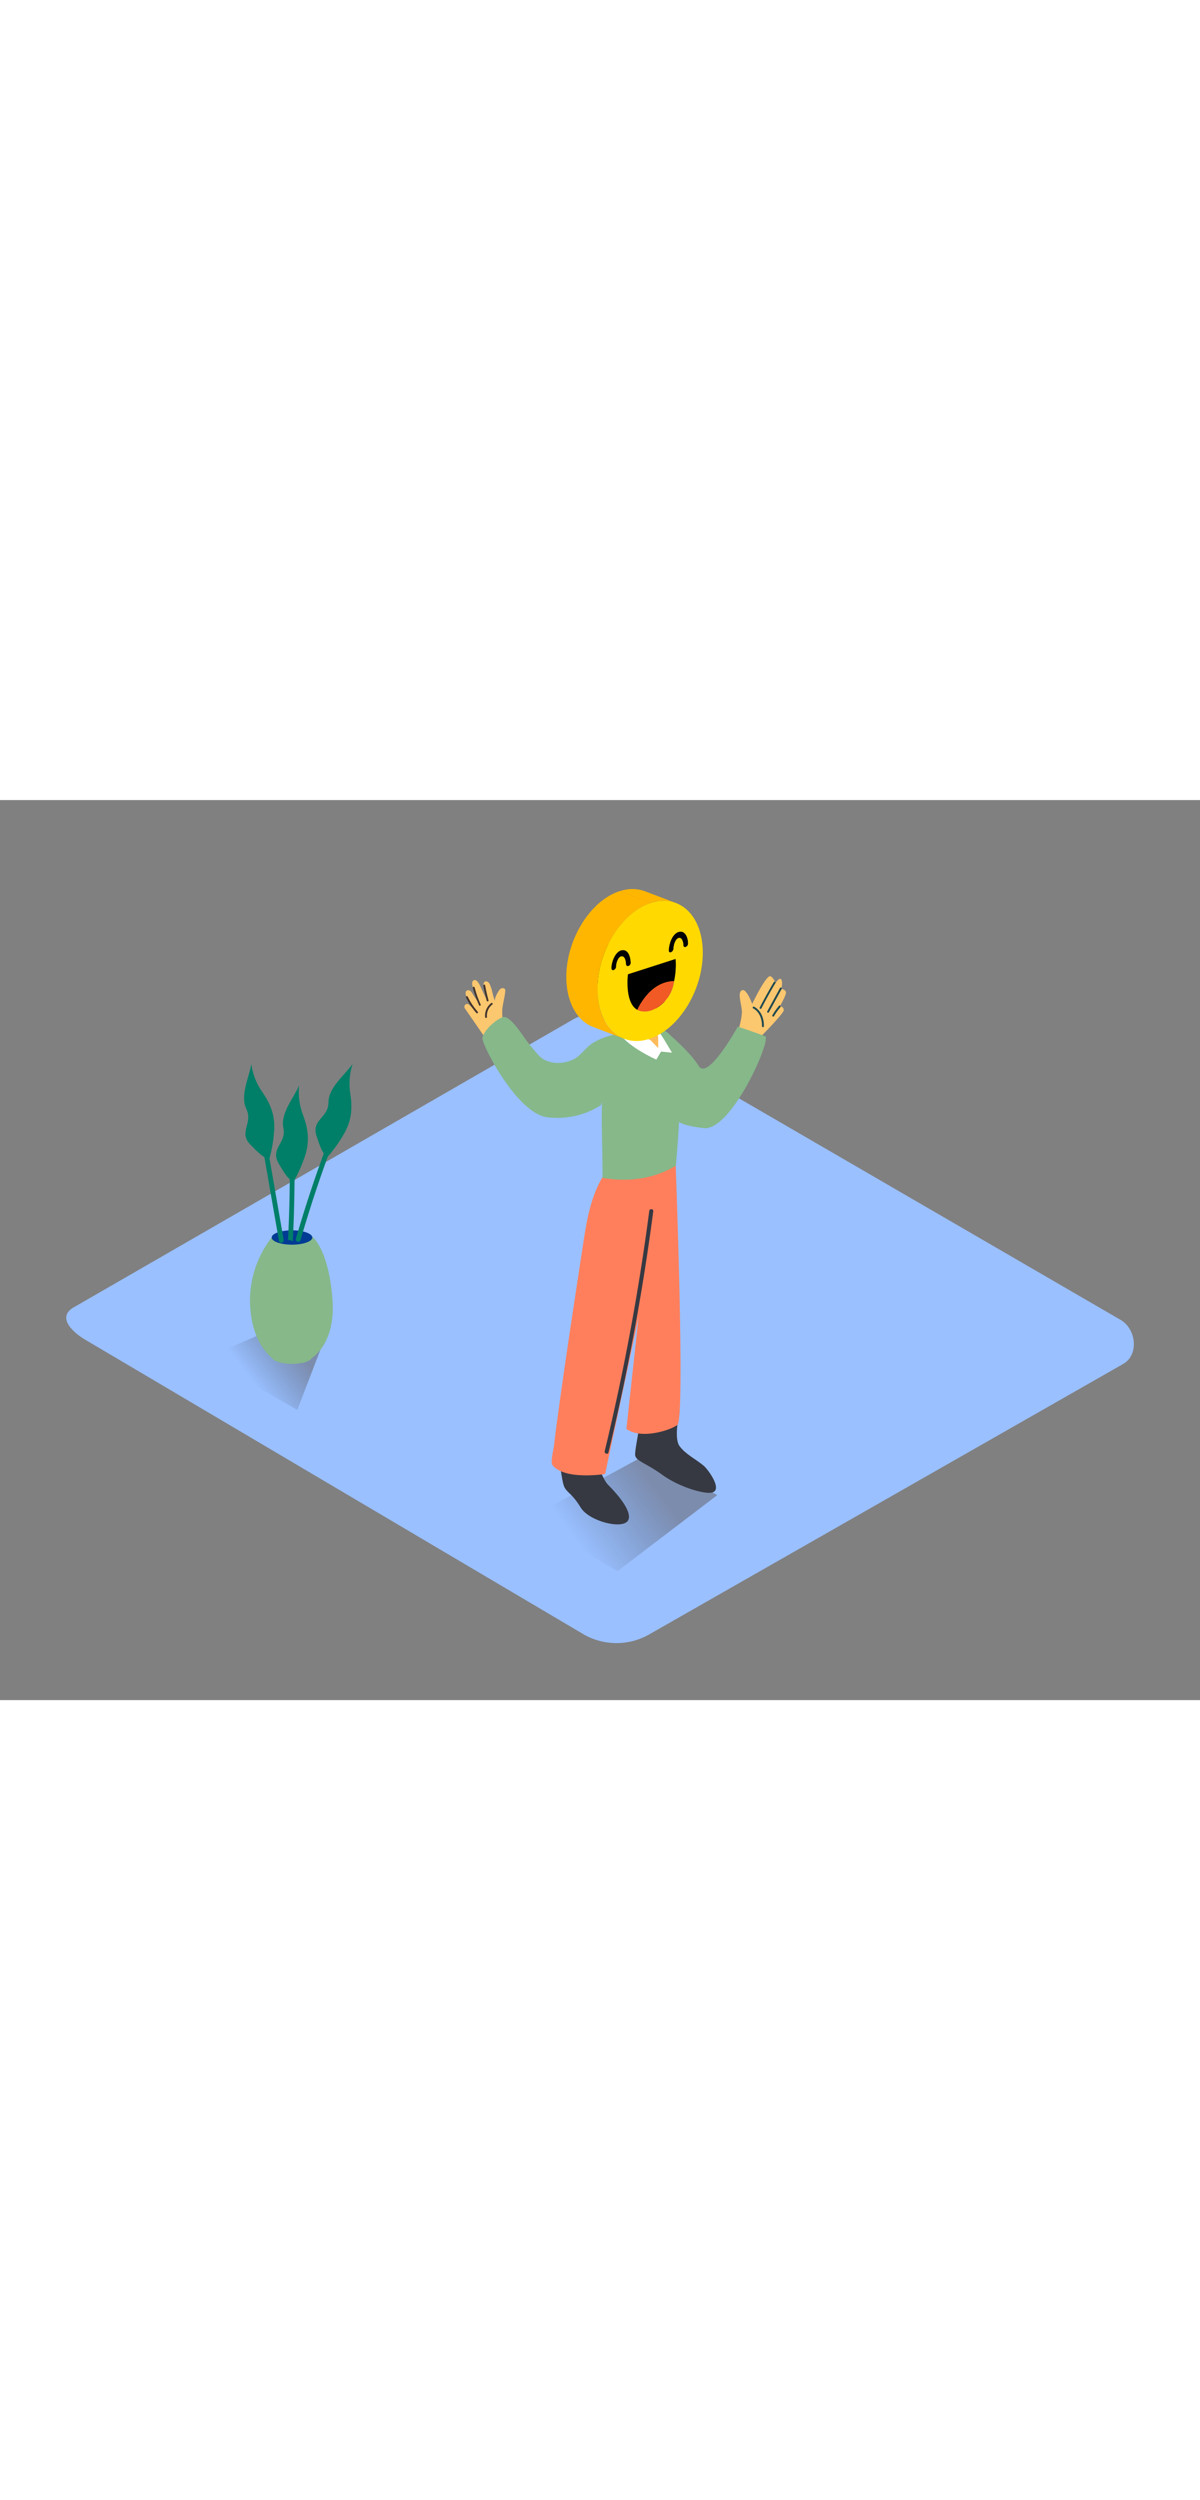 <svg id="Layer_2" data-name="Layer 2" xmlns="http://www.w3.org/2000/svg" xmlns:xlink="http://www.w3.org/1999/xlink" viewBox="0 0 400 300" data-imageid="happy-face-isometric" imageName="Happy face" class="illustrations_image" style="width: 144px;"><rect x="0" y="0" width="400" height="300" fill="#808080" stroke="none"/><defs><linearGradient id="linear-gradient" x1="84.56" y1="194.33" x2="99" y2="183.22" gradientUnits="userSpaceOnUse"><stop offset="0" stop-opacity="0"/><stop offset="1" stop-color="#3f1e00"/></linearGradient><linearGradient id="linear-gradient-2" x1="192.31" y1="247.35" x2="218.03" y2="228.4" xlink:href="#linear-gradient"/></defs><title>PP</title><path d="M194.73,278.19,29,180.22c-5.28-3-9.8-7.83-4.66-11L190.67,73.33c2.5-1.55,6.29-2.56,8.82-1.09l174,101c5.28,3.06,6.22,11.63.94,14.69L216.58,278A22,22,0,0,1,194.73,278.19Z" fill="#9ac0ff"/><path d="M99.09,203.29l7.75-20.15L95,174.46l-25.2,11.07C80.69,193.31,87.56,196.55,99.09,203.29Z" opacity="0.32" fill="url(#linear-gradient)"/><path d="M205.86,257l33.21-25.31-23-13.85L177,239C187.82,246.77,194.33,250.28,205.86,257Z" opacity="0.32" fill="url(#linear-gradient-2)"/><path d="M245.56,78.66s1.88-5.81,1.73-8.32-1.55-6.16,0-6.93,3.44,4.54,3.44,4.54,4.71-9.86,6.12-9.23a3.09,3.09,0,0,1,1.49,2.55s1.51-2.48,2.09-1.45,0,3.08,0,3.08,1.4.25,1.56,1.15-2,4.62-2,4.62A1.42,1.42,0,0,1,261.26,70c.08,1.15-8.87,10.07-8.87,10.07" fill="#fbc76f"/><path d="M222,77.16s7.87,6.51,10.92,11.49,13-13.12,13-13.12,6.93,2.28,9.14,3.22-11.2,31.65-20.46,30.6-8.92-2.87-8.92-2.87" fill="#86b88a" class="target-color"/><path d="M226.51,204c-.16.7-1.93,8.72,0,11.33,2.08,2.81,5.41,4.32,8.08,6.57,1.39,1.17,6.6,8.19,2.58,8.95-2.79.52-11.16-2.09-16.39-5.93s-8.86-4.57-9.07-6.58,3.21-18.26,3.21-18.26" fill="#363942"/><path d="M222.73,216.18c.26-3.61.44-7.63.46-9.72A31.32,31.32,0,0,0,222.73,216.18Z" fill="#363942"/><path d="M198.38,219.38s2.57,7.09,4.2,8.73,8.33,8.46,6.87,11.83-13,.59-15.88-4.12-4.34-4.77-5.41-6.74S186,215.51,186,215.51" fill="#363942"/><path d="M225.18,120.51s3.29,85.81.62,87.77-12.27,4.86-17,1.32l4.05-37.15-11.15,52.18s-13.37,2.17-17.5-2.91c-.8-1,.3-5.18.43-6.28.57-5,1.25-9.91,1.94-14.85,1.84-13.23,3.82-26.44,5.83-39.64q1.06-7,2.13-14c1.08-7,2.43-14.64,6.12-20.92,2.54-4.33,6.08-11.65,11.09-13.6" fill="#ff7f5c"/><path d="M200.82,125.94c8.46,1.42,17.05.44,24.47-4.09,1.15-13.14,2-26.27.61-39.46a1.28,1.28,0,0,1,0-.31A11.86,11.86,0,0,0,222,77.16c-4.3-2.9-11.33-1.48-15.49.71a15.41,15.41,0,0,0-2.8,1.95C199.13,94.84,201,110.45,200.82,125.94Z" fill="#86b88a" class="target-color"/><path d="M217.17,71l-7.64-1.6-.64,8.43s5.76,5.89,11.44,5.08l-1.62-7A22.61,22.61,0,0,1,217.17,71Z" fill="#fcbb5b"/><path d="M217.34,71.75a33.39,33.39,0,0,0-7.81-2.39l-.2,4.61s5.71,4.19,9.11,1.21A22.48,22.48,0,0,1,217.34,71.75Z" fill="#db9231"/><path d="M222.67,61.79s5.09-3.09,4.07-5.92-5-3.59-5-3.59-.62-3.61-3.56-4-8,2-8,2-4.4-.41-6,2.06-1,6.88-1,6.88,3.68,11.12,5.3,11.4,5.69-3.81,5.69-3.81" fill="#204a51"/><path d="M222.74,58.29S223.94,73,217.68,74s-8.92-7.58-8.92-7.58-3.8-3.53-1.41-4.32,2.74.54,2.74.54-2.33-5.31.12-5.32S219.67,61.31,222.74,58.29Z" fill="#fbc76f"/><path d="M216.42,136.95A763.49,763.49,0,0,1,201.57,217c-.2.83,1.06,1.29,1.26.45a766.88,766.88,0,0,0,14.93-80.4C217.87,136.2,216.54,136.1,216.42,136.95Z" fill="#363942"/><path d="M208.89,75.43s3,2.81,5,3l3,1.65,2.51,2.61V79.06s-.75-3.27-.63-3.24,2.72,4.2,2.72,4.2L224,84.2l-3.65-.36-1.58,2.67s-9.07-4-12.23-8.64Z" fill="#fff"/><path d="M257.92,60.7q-2.45,4.15-4.67,8.43c-.19.37.36.69.55.32Q256,65.17,258.48,61A.32.32,0,0,0,257.92,60.7Z" fill="#204a51"/><path d="M260,62.64l-4.26,7.79c-.2.36.36.69.55.32L260.54,63C260.74,62.6,260.18,62.27,260,62.64Z" fill="#204a51"/><path d="M259.68,68.57a19.52,19.52,0,0,0-2.23,3.17.32.32,0,0,0,.55.32,18.68,18.68,0,0,1,2.13-3C260.4,68.71,260,68.25,259.68,68.57Z" fill="#204a51"/><path d="M251.36,68.88c-.36-.19-.69.36-.32.55,2.13,1.14,3,3.62,2.95,5.95a.32.32,0,0,0,.64,0C254.69,72.82,253.7,70.12,251.36,68.88Z" fill="#204a51"/><path d="M170,83.35l-.58-1a.94.94,0,0,0,.39-1.2c-.5-1.12-1-2.24-1.53-3.35a.9.9,0,0,0,0-.41,25.06,25.06,0,0,1-.85-7.69c.23-2.08.85-4.08,1-6.16.07-.74-.78-1-1.33-.76a2.15,2.15,0,0,0-1,1.11A7.19,7.19,0,0,0,164.86,67a4.81,4.81,0,0,0-.36-1.41q-.21-.85-.42-1.7a12.39,12.39,0,0,0-.89-2.6c-.39-.78-1.28-1.14-1.73-.63-.68.77,0,2.17.11,3.07s.27,1.69.5,2.6c-.35-.84-1.06-2.3-1.52-3.32-.36-.78-1.37-3.32-2.49-3s-.59,2.08-.28,2.9l.87,2.36c.26.7.55,1.62.85,2.26,0,0-1.18-1.72-1.76-2.63-.47-.72-1-1.78-2-1.45-.68.21-.64,1.23-.32,1.83.85,1.6,1.79,3.15,2.78,4.66-.63-.59-1.25-1.2-1.9-1.77a.92.92,0,0,0-1.5.77.76.76,0,0,0,.14.47L163,81.1a17.1,17.1,0,0,0,3.3,5c.78.82,2-.42,1.25-1.25l-.11-.13a.88.88,0,0,0,.08-.13.93.93,0,0,0,.62-.48l.06,0a.89.89,0,0,0,.28.13A.87.87,0,0,0,170,83.35Z" fill="#fbc76f"/><path d="M163.7,67.69a5.33,5.33,0,0,0-2,4.63c0,.4.66.4.62,0a4.76,4.76,0,0,1,1.81-4.19C164.46,67.88,164,67.44,163.7,67.69Z" fill="#42342d"/><path d="M162.84,66.73q-.67-2.46-1.13-5c-.07-.39-.67-.23-.6.17q.46,2.51,1.13,5A.31.31,0,0,0,162.84,66.73Z" fill="#42342d"/><path d="M160.21,68.11a35.73,35.73,0,0,1-2-5.65.31.31,0,0,0-.6.17,36.71,36.71,0,0,0,2.11,5.8C159.84,68.79,160.38,68.47,160.21,68.11Z" fill="#42342d"/><path d="M159.24,70.56a23.46,23.46,0,0,1-3.34-5.05c-.18-.36-.72,0-.54.31A24.09,24.09,0,0,0,158.8,71C159.07,71.3,159.5,70.86,159.24,70.56Z" fill="#42342d"/><path d="M207.87,77.84a22,22,0,0,0-10.42,3.23c-2.38,1.56-3.76,4.09-6.34,5.38-3.47,1.74-8.55,1.72-11.41-1.22A63.41,63.41,0,0,1,175.37,80c-1.07-1.37-5.46-8.49-7.78-7.63-2.71,1-6.61,4.82-6.78,7s11.29,24.74,21.41,26.33a27,27,0,0,0,18.09-4" fill="#86b88a" class="target-color"/><path d="M90.56,145.81a34.15,34.15,0,0,0-7.13,23.49C84.38,183,92.1,187,92.1,187l9.19.51s10.93-3.57,9.5-21.4c-1.34-16.74-6.78-20.68-6.78-20.68" fill="#86b88a" class="target-color"/><ellipse cx="97.33" cy="145.81" rx="6.77" ry="2.39" fill="#003b94"/><ellipse cx="97.33" cy="185.53" rx="6.77" ry="2.39" fill="#86b88a" class="target-color"/><path d="M94.55,146.53l-8.19-47c-.18-1-1.74-.59-1.56.43L93,147C93.17,148,94.73,147.55,94.55,146.53Z" fill="#007f68"/><path d="M96,146.69a2,2,0,0,1,.75,0,1.69,1.69,0,0,1,.84.51q1-19.68.35-39.39c0-1-1.65-1-1.62,0Q97,127.26,96,146.69Z" fill="#007f68"/><path d="M114.44,101.1a432,432,0,0,0-15.82,45.14.81.81,0,0,0,1.56.43A431.94,431.94,0,0,1,116,101.53C116.4,100.57,114.83,100.16,114.44,101.1Z" fill="#007f68"/><path d="M88.11,118.93s-.88-.11-4.75-4.18,1-7.12-1.22-11.7.92-10.58,1.63-15.15a21.22,21.22,0,0,0,3.39,9c2.91,4.17,4.54,7.93,4.23,13.22a46.81,46.81,0,0,1-1.71,9.87" fill="#007f68"/><path d="M96.4,126.18s-.83-.32-3.59-5.2,2.72-6.66,1.66-11.64,3.46-10,5.26-14.3a21.22,21.22,0,0,0,1.12,9.51c1.81,4.75,2.47,8.8.89,13.85a46.81,46.81,0,0,1-4.06,9.15" fill="#007f68"/><path d="M107.93,117.72s-.75-.48-2.45-5.83,4-6,4-11.06,5.44-9.12,8.08-12.92a21.22,21.22,0,0,0-.85,9.53c.8,5,.62,9.12-2,13.74a46.81,46.81,0,0,1-5.85,8.13" fill="#007f68"/><g style="isolation:isolate"><path d="M214.36,56.45l10.32,3.92h0l-1.2-.46-1.27-.48-1.32-.5-1.35-.51-1.35-.51-1.32-.5-1.27-.48-1.2-.46,10.29,3.91h0l-10.33-3.92v0l9.13,3.47Z" fill="#ffd900"/><path d="M214.34,56.46l10.33,3.92a12.36,12.36,0,0,1-2.94,6.53L211.41,63A12.36,12.36,0,0,0,214.34,56.46Z" fill="#ffd900"/><path d="M218.24,45a4.36,4.36,0,0,1,1.21.46l.63.24,1.31.5,2,.77,5.17,2a.64.64,0,0,1-.42,0L217.82,45A.64.64,0,0,0,218.24,45Z" fill="#ffd900"/><path d="M214.35,56.44a26.24,26.24,0,0,0,.51-7.43l10.33,3.92a26.24,26.24,0,0,1-.51,7.43l-.15-.06-.15-.06-.15-.06-.15-.06-.15-.06-.15-.06-.15-.06-.16-.06-1.12-.42L221.2,59,220,58.6l-1.19-.45-1.18-.45-1.15-.44-1.11-.42Z" fill="#ffd900"/><path d="M218.46,69.53l-10.33-3.92.05,0,10.33,3.92Z"/><path d="M208.13,65.61A9.93,9.93,0,0,0,211.41,63l10.33,3.92a9.93,9.93,0,0,1-3.28,2.62Z" fill="#ffd900"/><path d="M208.18,65.58A12,12,0,0,0,211.41,63l10.33,3.92a12,12,0,0,1-3.22,2.59Z"/><path d="M214.15,70.49l-10.33-3.92a6.34,6.34,0,0,0,2.81-.28,7.3,7.3,0,0,0,1.51-.67l10.33,3.92a7.3,7.3,0,0,1-1.51.67A6.34,6.34,0,0,1,214.15,70.49Z" fill="#ffd900"/><path d="M213,70.2l-10.33-3.92a5.2,5.2,0,0,0,1.12.29l10.33,3.92A5.2,5.2,0,0,1,213,70.2Z"/><path d="M203.82,66.57A11.13,11.13,0,0,1,205,67l1.28.49,2.68,1,5.17,2a4.65,4.65,0,0,1-1.17-.27l-10.33-3.92A4.65,4.65,0,0,0,203.82,66.57Z" fill="#ffd900"/><path d="M221.59,60.87l-10.33-3.92a10.26,10.26,0,0,1,3.09-.5l10.33,3.92A10.26,10.26,0,0,0,221.59,60.87Z" fill="#f15a24"/><path d="M212.46,69.95,202.13,66c.15-.36,3-7.12,9.13-9.08l10.33,3.92C215.49,62.83,212.61,69.59,212.46,69.95Z" fill="#f15a24"/><path d="M202.1,66c-4.26-2.34-3.23-11.37-3.17-11.9l10.33,3.92c-.06.53-1.09,9.55,3.17,11.9l-1.17-.44L210,69.05l-1.29-.49-1.31-.5-1.31-.5-1.29-.49-1.24-.47-1.17-.44Z"/><path d="M225.19,52.94a26.24,26.24,0,0,1-.52,7.45,9.89,9.89,0,0,0-3.09.49c-6.1,2-9,8.73-9.13,9.08a5.19,5.19,0,0,0,1.69.54c-6.22-.65-5-11.83-4.89-12.42Z"/><path d="M221.59,60.87a10.26,10.26,0,0,1,3.09-.5,12.36,12.36,0,0,1-2.94,6.54,12,12,0,0,1-3.22,2.59l-.05,0a7.3,7.3,0,0,1-1.51.67,6.34,6.34,0,0,1-2.81.28,5.19,5.19,0,0,1-1.69-.54C212.61,69.59,215.49,62.83,221.59,60.87Z" fill="#f15a24"/><path d="M218.46,69.53l.05,0a12,12,0,0,0,3.22-2.59A9.93,9.93,0,0,1,218.46,69.53Z"/><path d="M219,43.8c0-1.69-.7-3.36-1.85-3.8l10.33,3.92c1.16.44,1.83,2.11,1.85,3.8a1.25,1.25,0,0,1-.78,1.23L218.24,45A1.25,1.25,0,0,0,219,43.8Z" fill="#ffd900"/><path d="M228.15,49,217.82,45c-.22-.08-.38-.31-.38-.72,0-.87-.36-2-1-2.27L226.75,46c.66.25,1,1.4,1,2.27C227.78,48.65,227.94,48.88,228.15,49Z"/><path d="M217.17,40l10.33,3.92a1.84,1.84,0,0,0-1.25,0L215.92,40A1.84,1.84,0,0,1,217.17,40Z"/><path d="M215.89,42a.78.78,0,0,1,.53,0L226.75,46a.78.78,0,0,0-.53,0l-.09,0c-1.12.49-1.56,2.27-1.64,3.51L223.28,49,222,48.56l-1.33-.5-1.35-.51L218,47l-1.33-.5L215.36,46l-1.21-.46c.09-1.24.52-3,1.64-3.51Z" fill="#ffd900"/><path d="M213.29,46.84a1.4,1.4,0,0,0,.86-1.26l10.33,3.92a1.4,1.4,0,0,1-.86,1.26h0l-9.13-3.47-1.21-.46,10.33,3.92a.59.59,0,0,1-.39,0L212.9,46.84A.59.59,0,0,0,213.29,46.84Z" fill="#ffd900"/><path d="M223.23,50.76,212.9,46.84c-.21-.08-.36-.32-.33-.75.17-2.39,1.18-5.29,3.25-6.06l.1,0,10.33,3.92-.1,0c-2.07.77-3.08,3.67-3.25,6.06C222.88,50.44,223,50.68,223.23,50.76Z"/><path d="M226.26,43.92c1.91-.62,3.07,1.58,3.1,3.8a1.25,1.25,0,0,1-.78,1.23c-.4.13-.8-.07-.8-.72,0-1.08-.55-2.6-1.55-2.28l-.09,0c-1.12.49-1.56,2.27-1.64,3.51a1.4,1.4,0,0,1-.86,1.26c-.39.13-.76-.08-.72-.75.17-2.39,1.18-5.29,3.25-6.06Z"/><path d="M213,70.2l-10.33-3.92a5.25,5.25,0,0,1-.56-.25l10.33,3.92A5.25,5.25,0,0,0,213,70.2Z" fill="#f15a24"/><path d="M202.64,66.29a4.24,4.24,0,0,1-.53-.24L212.45,70a4.24,4.24,0,0,0,.53.24Z"/><path d="M202.1,66,212.44,70h0l-1.21-.46L210,69l-1.33-.5L207.28,68l-1.35-.51L204.6,67l-1.28-.49L202.11,66Z"/><polygon points="209.26 58.07 198.93 54.15 214.86 49.01 225.19 52.94 209.26 58.07"/><path d="M214.92,30.38l10.33,3.92a12.37,12.37,0,0,0-8.3,0l-10.33-3.92A12.37,12.37,0,0,1,214.92,30.38Z" fill="#ffb600"/><path d="M199.91,50.17c-.08-1.77-.67-3.52-1.87-4l10.33,3.92c1.2.46,1.79,2.21,1.87,4a1.18,1.18,0,0,1-.74,1.22h0l-1.05-.4-1.11-.42-1.15-.44L205,53.61l-1.19-.45-1.18-.45-1.16-.44-1.12-.42-.16-.06-.15-.06-.15-.06-.15-.06-.15-.06-.15-.06-.15-.06-.15-.06,10.33,3.92a.66.66,0,0,1-.44,0l-10.33-3.92a.66.66,0,0,0,.44,0A1.18,1.18,0,0,0,199.91,50.17Z" fill="#ffd900"/><path d="M209.07,55.31l-10.33-3.92a.72.72,0,0,1-.41-.71c0-1-.32-2.17-1-2.44l10.33,3.92c.71.27,1,1.47,1,2.44A.72.72,0,0,0,209.07,55.31Z"/><path d="M198,46.19l10.33,3.92a2,2,0,0,0-1.26,0l-.1,0-10.33-3.92.1,0A2,2,0,0,1,198,46.19Z"/><path d="M196.76,48.2a.94.94,0,0,1,.54,0l10.33,3.92a.94.94,0,0,0-.54,0l-.09,0c-1,.32-1.57,2.2-1.62,3.3L204.18,55l-1.28-.49-1.33-.5-1.35-.51L198.87,53l-1.33-.5L196.26,52l-1.21-.46c0-1.1.62-3,1.62-3.3Z" fill="#ffd900"/><path d="M194.23,52.77a1.33,1.33,0,0,0,.83-1.25l10.33,3.92a1.33,1.33,0,0,1-.83,1.25l-1.05-.4-1.11-.42-1.15-.44L200.07,55l-1.19-.45-1.18-.45-1.16-.44-1.12-.42-.16-.06-.15-.06-.15-.06-.15-.06-.15-.06-.15-.06-.15-.06-.15-.06,10.33,3.92a.61.61,0,0,1-.4,0l-10.33-3.92A.61.61,0,0,0,194.23,52.77Z" fill="#ffd900"/><path d="M204.16,56.7l-10.33-3.92c-.21-.08-.37-.32-.35-.74.09-2.26,1.31-5.23,3.21-5.84L207,50.12c-1.9.61-3.13,3.58-3.21,5.84C203.79,56.38,203.94,56.62,204.16,56.7Z"/><path d="M207,50.12l.1,0c2.07-.57,3,1.7,3.13,4a1.18,1.18,0,0,1-.74,1.22c-.4.13-.81-.07-.84-.71-.06-1.19-.45-2.71-1.57-2.47l-.09,0c-1,.32-1.57,2.2-1.62,3.3a1.33,1.33,0,0,1-.83,1.25c-.39.13-.78-.08-.75-.74C203.89,53.7,205.12,50.73,207,50.12Z"/><path d="M208.09,79.58l-10.33-3.92c-5.44-2.06-9.07-8.36-9-17,.16-12.52,8.14-25.2,17.82-28.32L217,34.28c-9.69,3.12-17.67,15.8-17.82,28.32C199,71.22,202.66,77.52,208.09,79.58Z" fill="#ffb600"/><path d="M217,34.28c9.69-3.12,17.42,4.49,17.26,17s-8.14,25.2-17.83,28.33-17.41-4.49-17.26-17S207.27,37.4,217,34.28Zm7.72,26.11a26.24,26.24,0,0,0,.52-7.45l-15.93,5.13c-.07.59-1.34,11.77,4.89,12.42a6.34,6.34,0,0,0,2.81-.28,7.3,7.3,0,0,0,1.51-.67,9.93,9.93,0,0,0,3.28-2.62,12.36,12.36,0,0,0,2.94-6.53M228.58,49a1.25,1.25,0,0,0,.78-1.23c0-2.23-1.19-4.42-3.1-3.8l-.1,0c-2.07.77-3.08,3.67-3.25,6.06,0,.67.32.88.72.75a1.4,1.4,0,0,0,.86-1.26c.09-1.24.52-3,1.64-3.51l.09,0c1-.32,1.54,1.2,1.55,2.28,0,.65.41.85.8.72M208.66,54.6c0,.64.44.84.84.71a1.18,1.18,0,0,0,.74-1.22c-.11-2.3-1.06-4.57-3.13-4l-.1,0c-1.9.61-3.13,3.58-3.21,5.84,0,.66.36.87.75.74a1.33,1.33,0,0,0,.83-1.25c0-1.1.62-3,1.62-3.3l.09,0c1.12-.24,1.51,1.28,1.57,2.47" fill="#ffd900"/></g></svg>